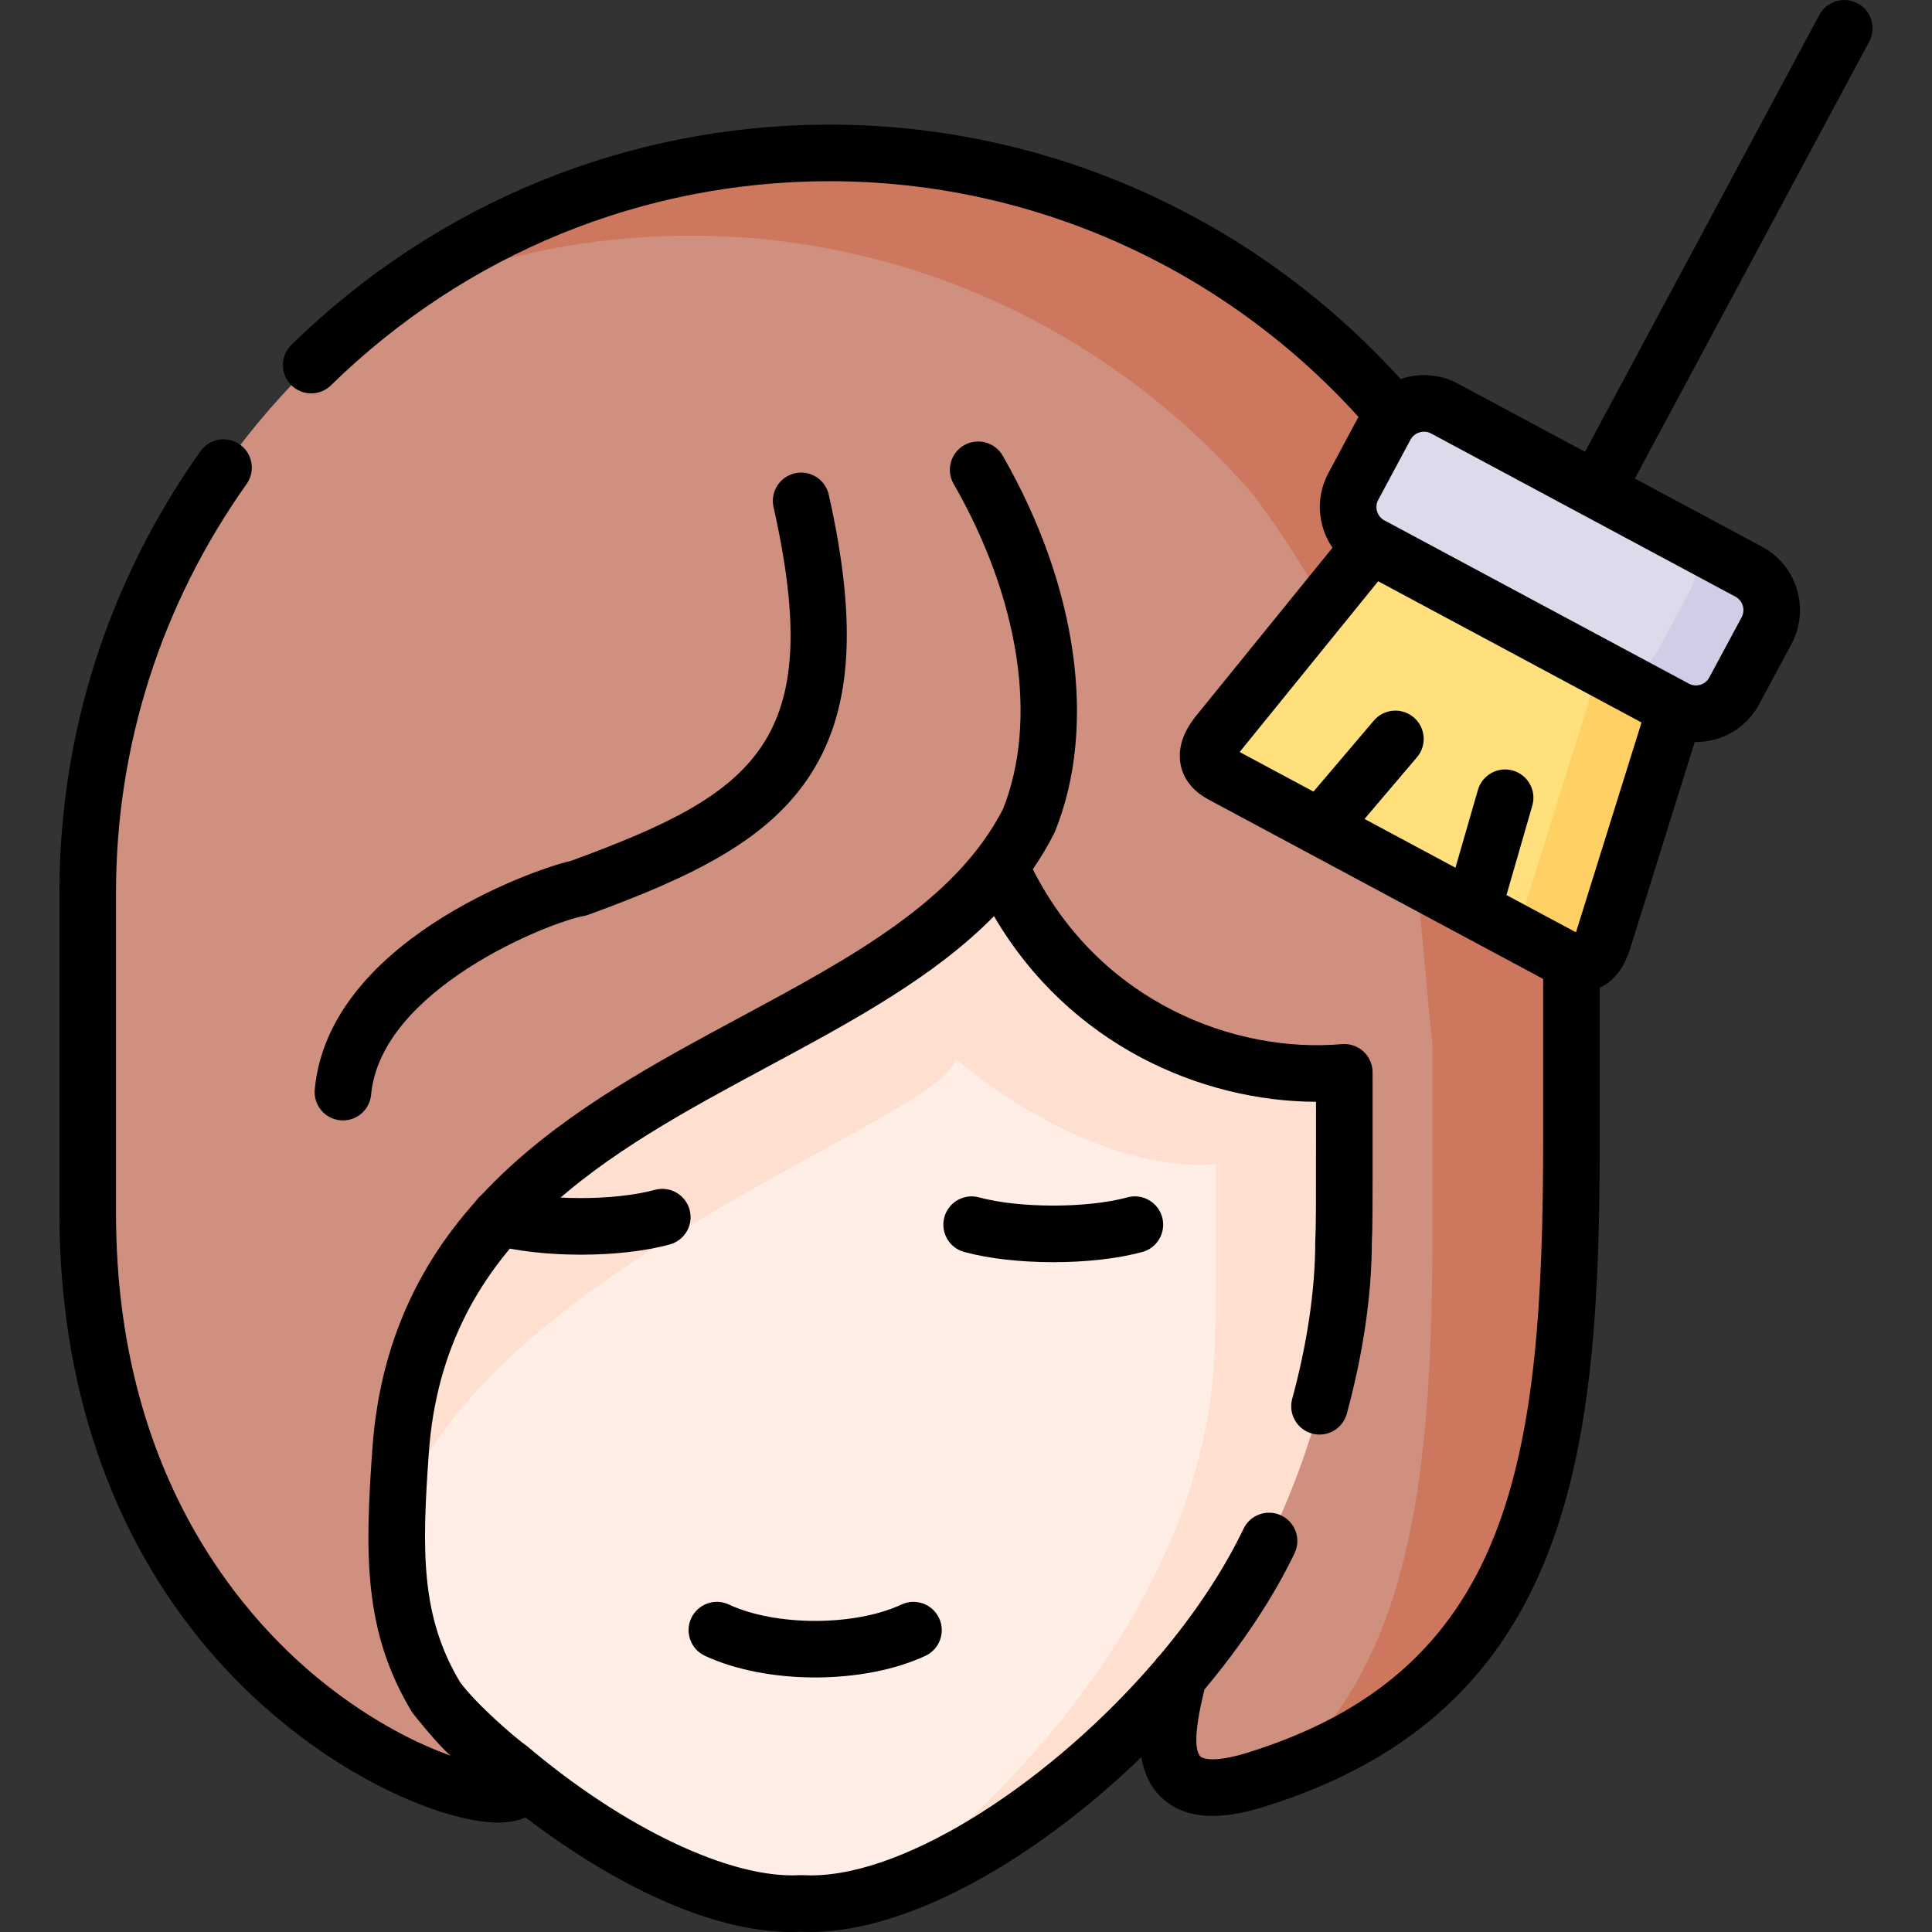 <svg id="Layer_1" enable-background="new 0 0 512.003 512.003" height="512" viewBox="0 0 512.003 512.003" width="512" xmlns="http://www.w3.org/2000/svg"><rect x="0" y="0" width="512.003" height="512.003" fill="#333333" stroke="none"/><g><g><path clip-rule="evenodd" d="m266.106 185.111c-41.41 53.543-178.362 97.303-185.106 192.891-1.902 26.973 3.5 46.5 24.173 74.5 3.671 4.972 16.077 14 29.912 16.224 25.762 21.815 55.76 36.944 77.315 35.705 28.961 1.643 71.033-26.195 99.965-60.171 9.855-11.556 38.101-22.212 43.893-34.258 13.054-27.261 22.616-35.826 22.616-59.226.259-4.668.002-34.774-7.224-68.924-21.765-30.85-48.64-22.485-66.65-62.599z" fill="#ffeee6" fill-rule="evenodd"/></g><g><path clip-rule="evenodd" d="m265.02 229.569c-9.971 12.881-23.976 23.025-39.565 32.304-49.133 29.279-114.172 50.142-119.301 122.705-.461 6.455-.836 12.478-.98 18.126 22.045-66.568 145.38-106.25 148.032-122.1 19.365 16.282 46.741 29.855 68.987 27.924-.029 32.852.058 40.258-.231 44.898 0 58.73-41.496 112.417-87.171 147.546 25.704-8.386 55.472-30.777 77.575-56.713 9.855-11.556 18.155-23.832 23.947-35.878 13.054-27.261 19.739-55.877 19.739-79.277.259-4.668.202-12.075.202-44.926-33.889 2.969-73.223-14.495-91.234-54.609z" fill="#ffdfcf" fill-rule="evenodd"/></g><g><path clip-rule="evenodd" d="m219.864 40.526c-108.149 0-196.617 88.47-196.617 195.988v58.413 26.627c0 141.724 133.681 169.245 111.838 147.171-2.046-1.729-4.063-3.487-6.023-5.302-4.611-3.746-9.481-7.377-11.844-11.008-.461-.72-.922-1.441-1.383-2.161-9.164-14.985-11.094-29.567-10.662-47.549.144-5.648.519-11.671.98-18.126 5.129-72.563 70.169-93.426 119.301-122.705 15.59-9.279 29.595-19.423 39.565-32.304 18.01 40.114 57.345 57.577 91.234 54.609 0 32.852.058 40.258-.202 44.926 0 23.4-6.685 52.016-19.739 79.277-5.792 12.046-14.091 24.322-23.947 35.878-3.66 13.832-8.53 36.397 20.402 27.405 75.759-23.515 83.684-85.069 83.684-169.764v-47.03c-4.841-41.958-1.643-82.735-46.885-144.923-36.135-42.362-89.936-69.422-149.702-69.422z" fill="#d09080" fill-rule="evenodd"/></g><g><path d="m90.889 296.923c-.231 0-.464-.01-.698-.032-4.125-.38-7.159-4.032-6.779-8.157 3.597-38.953 57.412-58.241 67.907-60.603 49.069-17.934 67.642-31.597 53.678-93.744-.908-4.042 1.632-8.054 5.673-8.962 4.047-.91 8.055 1.634 8.962 5.673 7.882 35.078 6.079 58.414-5.845 75.665-11.204 16.211-30.436 25.657-57.834 35.646-.399.146-.811.257-1.229.333-9.336 1.694-53.797 19.439-56.376 47.371-.358 3.89-3.628 6.81-7.459 6.81z"/></g><g><path d="m216.032 444.547c-10.516 0-21.03-1.913-29.224-5.739-3.754-1.753-5.375-6.216-3.623-9.969 1.753-3.754 6.215-5.377 9.969-3.623 12.401 5.791 33.354 5.791 45.754 0 3.754-1.75 8.217-.131 9.97 3.622 1.752 3.754.131 8.217-3.622 9.97-8.194 3.826-18.71 5.739-29.224 5.739z"/></g><g><path d="m153.903 332.506c-8.487 0-16.975-.902-23.588-2.708-3.995-1.091-6.351-5.215-5.26-9.211s5.217-6.35 9.211-5.26c10.645 2.906 28.629 2.906 39.273 0 3.992-1.091 8.12 1.263 9.211 5.26 1.091 3.996-1.265 8.12-5.26 9.211-6.613 1.806-15.1 2.708-23.587 2.708z"/></g><g><path d="m279.136 334.494c-8.491 0-16.985-.902-23.608-2.706-3.997-1.088-6.354-5.211-5.266-9.207 1.088-3.998 5.213-6.35 9.207-5.266 10.669 2.906 28.67 2.905 39.308.001 3.991-1.091 8.12 1.263 9.211 5.26 1.091 3.996-1.265 8.12-5.26 9.211-6.61 1.804-15.1 2.707-23.592 2.707z"/></g><g><path clip-rule="evenodd" d="m369.567 109.948c-36.136-42.362-89.937-69.421-149.703-69.421-44.147 0-85.038 14.755-117.947 39.509 24.754-11.296 52.245-17.579 81.119-17.579 59.766 0 113.567 27.031 149.703 69.393 7.175 9.856 13.14 19.192 18.097 28.068l12.478-15.417c-5.562-2.968-7.665-9.971-4.697-15.533l8.587-16.023c.634-1.153 1.441-2.161 2.363-2.997z" fill="#ce775f" fill-rule="evenodd"/></g><g><path clip-rule="evenodd" d="m379.624 276.772v47.059c0 63.312-4.409 113.685-38.326 144.923 67.835-25.446 75.154-85.473 75.154-166.853v-47.03c-.375-.144-.749-.346-1.153-.548l-22.88-12.276-17.261-9.25c2.074 15.129 2.795 29.48 4.466 43.975z" fill="#ce775f" fill-rule="evenodd"/></g><g><path clip-rule="evenodd" d="m403.139 165.854-39.825-21.354-40.257 49.624c-3.026 3.717-4.928 8.098.749 11.152l22.88 12.247 22.88 12.276 22.852 12.247 22.88 12.276c.403.202.778.403 1.153.548 4.899 1.931 7.204-1.844 8.53-6.109l19.048-60.978-40.343-21.642z" fill="#ffe07d" fill-rule="evenodd"/></g><g><path clip-rule="evenodd" d="m423.109 129.89-40.343-21.642c-4.409-2.363-9.711-1.527-13.198 1.7-.922.836-1.729 1.844-2.363 2.997l-8.587 16.023c-2.968 5.562-.865 12.564 4.697 15.533l39.825 21.354.548.288 40.343 21.642c5.562 2.997 12.564.893 15.561-4.697l8.587-15.994c2.968-5.562.865-12.564-4.697-15.561z" fill="#dddaec" fill-rule="evenodd"/></g><g><path clip-rule="evenodd" d="m424.982 248.762 19.048-60.978-20.172-10.807-9.567 30.604-1.931 6.167-7.55 24.207c-1.412 4.582-4.006 8.588-9.682 5.533l20.172 10.835c.403.202.778.403 1.153.548 4.898 1.931 7.203-1.844 8.529-6.109z" fill="#ffd064" fill-rule="evenodd"/></g><g><path clip-rule="evenodd" d="m468.178 167.093c2.968-5.591.865-12.564-4.697-15.561l-20.114-10.778c5.504 2.997 7.608 9.971 4.611 15.504l-8.587 16.023c-2.968 5.562-9.942 7.665-15.475 4.726l20.114 10.778c5.562 2.997 12.564.893 15.561-4.697z" fill="#d0cee7" fill-rule="evenodd"/></g><path d="m492.298.892c-3.648-1.958-8.196-.586-10.154 3.064l-62.097 115.774-33.75-18.099c-4.835-2.58-10.299-2.83-15.124-1.173-38.872-42.93-93.666-67.433-151.309-67.433-53.476 0-104.133 20.726-142.641 58.359-2.962 2.896-3.017 7.644-.122 10.606 2.894 2.962 7.643 3.017 10.606.122 35.688-34.879 82.623-54.088 132.156-54.088 53.374 0 104.124 22.695 140.15 62.457l-8.013 14.955c-3.455 6.475-2.761 14.063 1.126 19.719l-35.885 44.234c-1.393 1.71-5.629 6.915-4.354 13.303.533 2.67 2.243 6.432 7.377 9.194l88.688 47.544v42.47c0 43.503-2.194 78.019-12.905 105.063-11.461 28.941-32.275 47.225-65.504 57.539-8.013 2.489-11.571 1.789-12.412.984-1.04-.997-2.229-4.643 1.093-17.785 9.942-11.88 18.185-24.255 23.853-36.079 1.791-3.735.215-8.215-3.521-10.005-3.733-1.791-8.214-.216-10.005 3.521-5.468 11.407-13.195 22.851-22.252 33.6-.448.41-.848.876-1.188 1.392-27.122 31.61-65.521 56.87-91.164 56.87-.716 0-1.422-.02-2.117-.059-.285-.018-.57-.018-.855 0-18.6 1.06-47.099-12.85-72.232-34.139-2.865-1.928-13.664-11.28-17.835-17.04-10.452-17.475-10.106-34.828-8.271-60.657 3.976-56.245 47.513-79.66 89.617-102.304 22.597-12.153 44.295-23.828 60.163-40.012 20.034 34.254 55.101 49.101 85.34 49.198l.001 7.176c.008 19.88.01 25.879-.192 29.525-.008.139-.012.276-.012.415 0 12.58-2.11 26.964-6.104 41.598-1.091 3.996 1.265 8.12 5.261 9.21.661.181 1.325.267 1.979.267 3.298 0 6.32-2.192 7.23-5.527 4.317-15.824 6.61-31.496 6.633-45.341.214-4.049.212-9.778.204-30.151l-.003-14.981c0-2.103-.883-4.109-2.434-5.53-1.551-1.42-3.626-2.122-5.721-1.941-28.297 2.481-64.003-10.988-81.888-46.349 2.08-3.026 3.983-6.195 5.671-9.544.078-.156.142-.314.209-.472.015-.036.036-.067.051-.103.012-.029.022-.059.033-.087s.022-.057.032-.085c11.066-27.678 5.85-64.781-13.976-99.301-2.063-3.591-6.646-4.83-10.239-2.769-3.592 2.063-4.831 6.647-2.769 10.239 17.522 30.508 22.411 62.662 13.116 86.104-12.501 24.49-40.282 39.437-69.692 55.253-43.554 23.423-92.918 49.972-97.476 114.455-2.001 28.153-2.323 48.533 10.586 69.795.094.171 6.853 8.676 10.14 11.406-8.677-3.06-20.383-8.867-32.779-18.598-20.866-16.379-55.871-54.41-55.871-125.096v-85.04c0-38.899 11.968-76.332 34.609-108.251 2.396-3.378 1.601-8.06-1.778-10.456-3.377-2.397-8.06-1.6-10.456 1.778-24.451 34.469-37.375 74.902-37.375 116.929v85.04c0 45.391 13.699 85.425 39.616 115.775 21.539 25.223 47.653 39.186 64.911 43.842 4.503 1.215 8.416 1.822 11.729 1.822 2.867 0 5.283-.456 7.244-1.364 22.449 17.136 48.53 30.374 70.566 30.373.869 0 1.731-.021 2.588-.062 19.969.961 46.382-10.319 72.617-31.003 6.042-4.763 11.889-9.892 17.446-15.262.665 3.995 2.239 7.721 5.288 10.642 3.422 3.279 7.912 4.914 13.576 4.914 3.967 0 8.51-.803 13.662-2.403 82.266-25.535 88.96-95.235 88.96-176.928v-40.127c5.659-2.615 7.564-8.746 8.189-10.777l16.978-54.351c.1.001.2.009.3.009 1.84 0 3.692-.271 5.507-.816 4.872-1.466 8.876-4.736 11.271-9.205l8.605-16.024c4.892-9.217 1.409-20.737-7.765-25.681-.004-.002-.009-.005-.014-.007l-33.759-18.104 62.096-115.772c1.963-3.65.591-8.196-3.06-10.154zm-74.483 245.66c-.059.188-.114.36-.169.52l-18.412-9.87 6.845-23.706c1.148-3.979-1.146-8.138-5.125-9.287-3.978-1.147-8.137 1.145-9.287 5.125l-5.954 20.62-24.099-12.919 13.898-16.353c2.683-3.156 2.299-7.89-.857-10.572s-7.89-2.298-10.572.857l-15.993 18.818-19.562-10.487c.105-.14.224-.289.354-.449l36.352-44.809 69.789 37.425zm43.756-83.006-8.591 15.997c-.677 1.264-1.778 1.753-2.375 1.933-.59.178-1.768.376-3.027-.299-.001 0-.002-.001-.003-.002l-76.639-41.098-4.091-2.194c-1.893-1.01-2.631-3.476-1.618-5.372l8.58-16.009c.717-1.33 2.141-2.097 3.581-2.097.626 0 1.257.145 1.833.452l80.704 43.278c1.937 1.045 2.667 3.486 1.646 5.411z"/></g></svg>